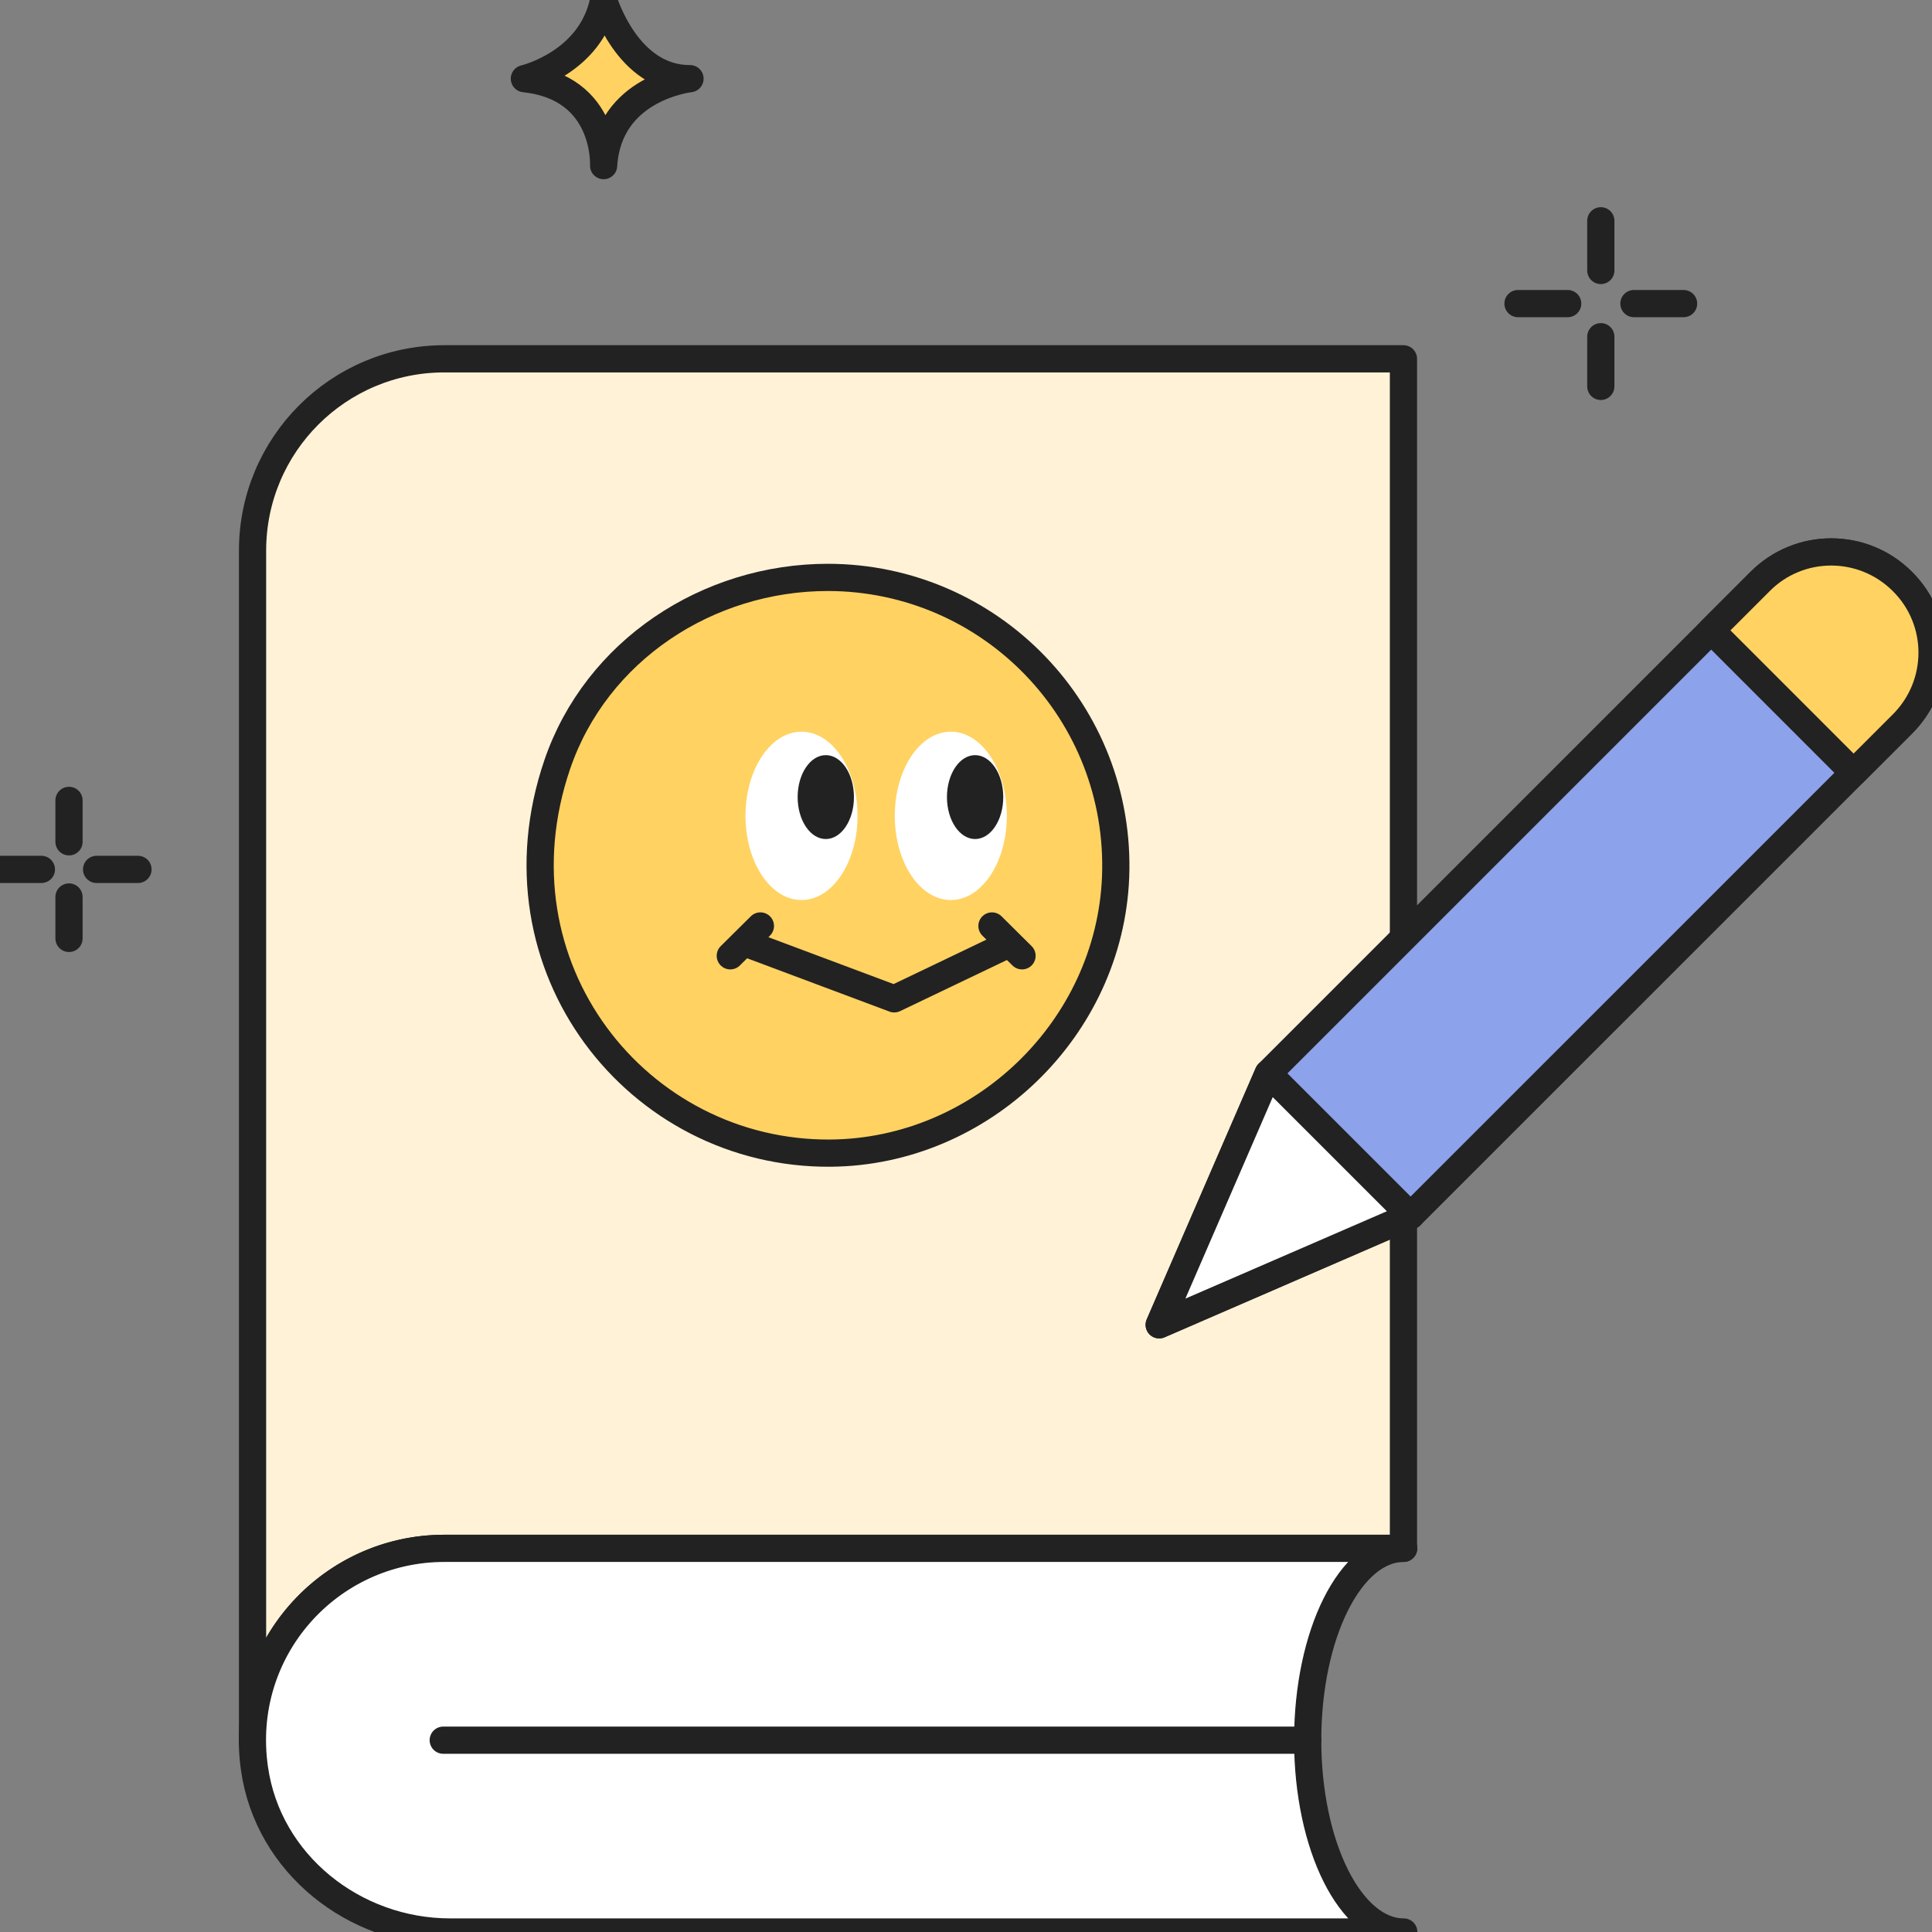 <svg width="71" height="71" viewBox="0 0 71 71" fill="none" xmlns="http://www.w3.org/2000/svg">
<rect x="0" y="0" width="71" height="71" fill="#808080" stroke="none"/>
<g clip-path="url(#clip0)">
<path d="M19.271 2.891C19.271 2.891 21.726 2.313 22.183 0C22.183 0 23.035 2.901 25.357 2.891C25.357 2.891 22.355 3.215 22.183 6.086C22.183 6.086 22.335 3.215 19.271 2.891Z" fill="#FFD262" stroke="#222222" stroke-miterlimit="10" stroke-linecap="round" stroke-linejoin="round"/>
<path d="M51.576 13.186V56.901H16.33C12.435 56.901 9.281 60.056 9.281 63.951V20.235C9.281 16.34 12.435 13.186 16.33 13.186H51.576Z" fill="#FFF2D7" stroke="#222222" stroke-miterlimit="10" stroke-linecap="round" stroke-linejoin="round"/>
<path d="M48.057 63.951C48.057 67.846 49.639 71 51.587 71H16.543C13.013 71 9.849 68.495 9.352 64.995C8.723 60.634 12.09 56.901 16.33 56.901H51.587C49.629 56.901 48.057 60.056 48.057 63.951Z" fill="white" stroke="#222222" stroke-miterlimit="10" stroke-linecap="round" stroke-linejoin="round"/>
<path d="M30.429 21.219C26.006 21.219 21.909 23.907 20.479 28.096C17.943 35.53 23.43 42.438 30.53 42.377C36.088 42.326 40.774 37.792 40.998 32.234C41.231 26.189 36.413 21.229 30.429 21.219Z" fill="#FFD262" stroke="#222222" stroke-miterlimit="10" stroke-linecap="round" stroke-linejoin="round"/>
<path d="M16.289 63.951H48.057" stroke="#222222" stroke-miterlimit="10" stroke-linecap="round" stroke-linejoin="round"/>
<path d="M29.455 33.076C30.592 33.076 31.514 31.691 31.514 29.982C31.514 28.274 30.592 26.889 29.455 26.889C28.318 26.889 27.396 28.274 27.396 29.982C27.396 31.691 28.318 33.076 29.455 33.076Z" fill="white"/>
<path d="M30.348 30.834C30.919 30.834 31.382 30.144 31.382 29.293C31.382 28.441 30.919 27.751 30.348 27.751C29.776 27.751 29.313 28.441 29.313 29.293C29.313 30.144 29.776 30.834 30.348 30.834Z" fill="#222222"/>
<path d="M34.942 33.076C36.079 33.076 37.001 31.691 37.001 29.982C37.001 28.274 36.079 26.889 34.942 26.889C33.805 26.889 32.883 28.274 32.883 29.982C32.883 31.691 33.805 33.076 34.942 33.076Z" fill="white"/>
<path d="M35.835 30.834C36.406 30.834 36.869 30.144 36.869 29.293C36.869 28.441 36.406 27.751 35.835 27.751C35.263 27.751 34.8 28.441 34.8 29.293C34.8 30.144 35.263 30.834 35.835 30.834Z" fill="#222222"/>
<path d="M27.528 34.709L32.863 36.707L36.869 34.79" stroke="#222222" stroke-miterlimit="10" stroke-linecap="round" stroke-linejoin="round"/>
<path d="M27.944 34.029L26.838 35.125" stroke="#222222" stroke-miterlimit="10" stroke-linecap="round" stroke-linejoin="round"/>
<path d="M36.454 34.029L37.559 35.125" stroke="#222222" stroke-miterlimit="10" stroke-linecap="round" stroke-linejoin="round"/>
<path d="M5.071 31.95H3.55" stroke="#222222" stroke-miterlimit="10" stroke-linecap="round" stroke-linejoin="round"/>
<path d="M1.521 31.95H0" stroke="#222222" stroke-miterlimit="10" stroke-linecap="round" stroke-linejoin="round"/>
<path d="M2.536 29.414V30.936" stroke="#222222" stroke-miterlimit="10" stroke-linecap="round" stroke-linejoin="round"/>
<path d="M2.536 32.964V34.486" stroke="#222222" stroke-miterlimit="10" stroke-linecap="round" stroke-linejoin="round"/>
<path d="M61.871 11.157H60.046" stroke="#222222" stroke-miterlimit="10" stroke-linecap="round" stroke-linejoin="round"/>
<path d="M57.612 11.157H55.786" stroke="#222222" stroke-miterlimit="10" stroke-linecap="round" stroke-linejoin="round"/>
<path d="M58.829 8.114V9.94" stroke="#222222" stroke-miterlimit="10" stroke-linecap="round" stroke-linejoin="round"/>
<path d="M58.829 12.374V14.2" stroke="#222222" stroke-miterlimit="10" stroke-linecap="round" stroke-linejoin="round"/>
<path d="M46.606 39.446L64.681 21.371C66.131 19.921 68.474 19.921 69.915 21.371C71.355 22.822 71.355 25.165 69.915 26.605L51.84 44.679L42.6 48.686L46.606 39.446Z" fill="#8CA2EA" stroke="#222222" stroke-miterlimit="10" stroke-linecap="round" stroke-linejoin="round"/>
<path d="M42.6 48.686L51.84 44.679L46.606 39.446L42.6 48.686Z" fill="white" stroke="#222222" stroke-miterlimit="10" stroke-linecap="round" stroke-linejoin="round"/>
<path d="M68.119 28.4L69.915 26.605C71.365 25.154 71.365 22.811 69.915 21.371C68.464 19.921 66.121 19.921 64.681 21.371L62.886 23.166L68.119 28.4Z" fill="#FFD262" stroke="#222222" stroke-miterlimit="10" stroke-linecap="round" stroke-linejoin="round"/>
</g>
<defs>
<clipPath id="clip0">
<rect width="71" height="71" fill="white"/>
</clipPath>
</defs>
</svg>
